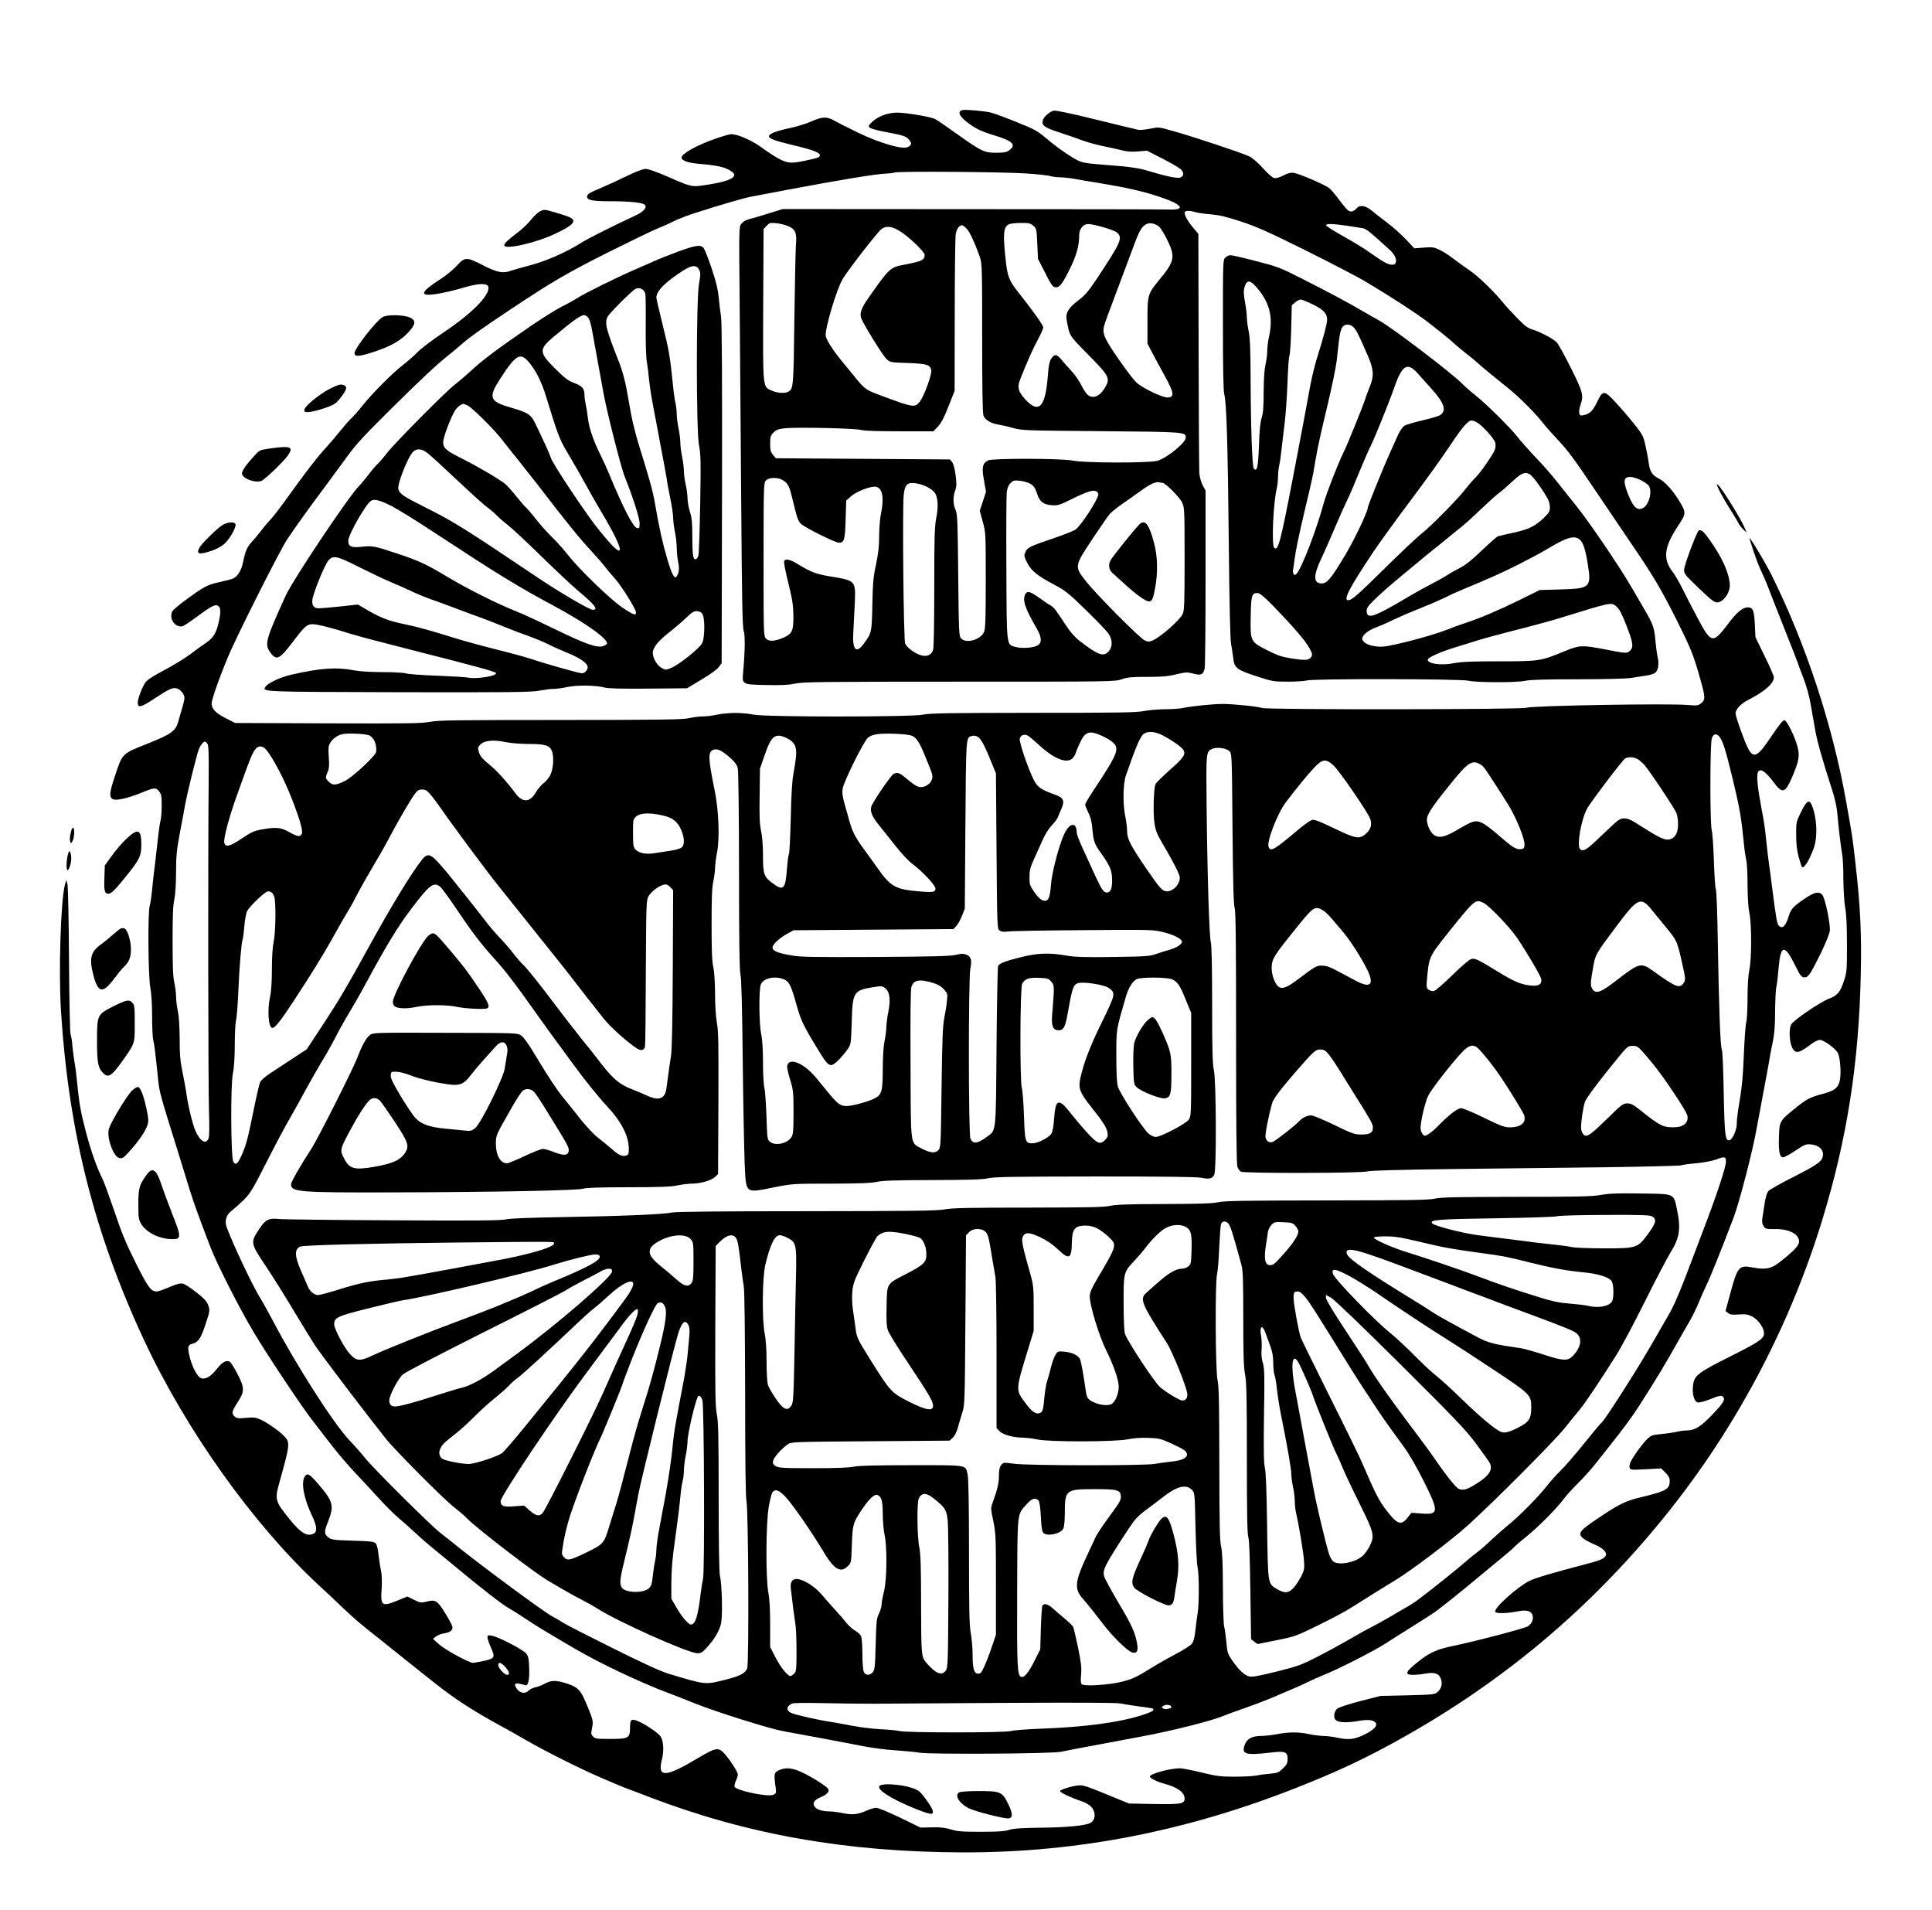 <?xml version="1.0" standalone="no"?>
<!DOCTYPE svg PUBLIC "-//W3C//DTD SVG 20010904//EN"
 "http://www.w3.org/TR/2001/REC-SVG-20010904/DTD/svg10.dtd">
<svg version="1.0" xmlns="http://www.w3.org/2000/svg"
 width="1613pt" height="1594pt" viewBox="0 0 1613 1594"
 preserveAspectRatio="xMidYMid meet">
<g transform="translate(0,1594) scale(0.1,-0.1)"
fill="#000000" stroke="none">
<path d="M8042 15022 c-59 -9 -33 -59 66 -127 53 -36 99 -56 184 -82 162 -48
197 -81 135 -127 -24 -17 -42 -21 -110 -21 -101 0 -123 11 -332 160 -82 59
-162 113 -177 121 -36 19 -244 54 -319 54 -74 0 -158 -31 -206 -76 -32 -30
-35 -37 -22 -49 8 -8 64 -24 124 -35 157 -29 181 -37 205 -67 25 -31 22 -44
-12 -61 -45 -22 -242 36 -423 125 -82 40 -170 84 -194 98 -59 33 -95 32 -188
-9 -43 -19 -123 -44 -178 -55 -114 -24 -175 -48 -175 -68 0 -20 52 -39 198
-74 170 -40 227 -62 227 -85 0 -15 -15 -22 -80 -36 -154 -34 -176 -34 -247 -1
-35 17 -103 60 -151 96 -85 63 -205 117 -263 117 -11 0 -65 -15 -120 -34 -157
-53 -294 -128 -294 -161 0 -28 60 -47 174 -55 61 -5 137 -16 168 -26 54 -16
98 -44 98 -64 0 -33 -77 -60 -237 -84 -120 -18 -117 -19 -327 73 -86 37 -154
61 -175 61 -24 0 -79 -21 -161 -61 -69 -34 -170 -80 -225 -103 -77 -32 -101
-46 -103 -62 -5 -35 36 -44 201 -44 154 0 262 -11 280 -29 23 -23 -11 -60 -84
-93 -165 -76 -388 -188 -439 -220 -128 -82 -296 -156 -432 -192 -74 -19 -147
-40 -163 -46 -64 -24 -114 -15 -229 44 -142 73 -154 73 -224 -4 -31 -33 -92
-83 -136 -111 -91 -58 -136 -96 -136 -116 0 -29 146 -8 337 48 122 36 196 37
201 2 10 -70 -141 -222 -378 -380 -91 -61 -187 -134 -215 -163 -27 -29 -84
-78 -125 -110 -87 -67 -264 -246 -337 -340 -28 -36 -68 -81 -88 -100 -21 -19
-62 -66 -93 -105 -30 -38 -80 -97 -111 -131 -86 -93 -187 -225 -366 -475 -33
-46 -80 -106 -105 -134 -26 -27 -61 -70 -80 -95 -19 -25 -53 -66 -76 -91 -42
-47 -54 -72 -75 -173 -15 -68 -44 -116 -81 -134 -15 -7 -69 -21 -120 -32 -100
-22 -125 -36 -291 -158 -48 -36 -92 -73 -97 -83 -34 -62 25 -145 88 -125 11 4
69 43 128 87 114 84 145 99 169 79 19 -16 19 -54 0 -138 -20 -86 -43 -124
-101 -165 -26 -17 -88 -62 -137 -99 -50 -37 -149 -97 -220 -134 -83 -44 -137
-78 -151 -98 -28 -37 -66 -137 -66 -172 0 -45 27 -39 138 34 121 80 153 95
188 86 30 -8 64 -49 64 -79 0 -13 -9 -51 -19 -86 -11 -35 -25 -83 -31 -106
-22 -85 -56 -110 -268 -194 -205 -82 -199 -76 -263 -268 -46 -136 -49 -177
-16 -192 30 -14 129 9 243 56 101 42 116 43 143 9 18 -23 21 -41 21 -118 0
-50 -4 -107 -10 -126 -5 -19 -14 -80 -20 -135 -6 -55 -17 -154 -25 -220 -9
-66 -20 -165 -25 -220 -5 -55 -14 -116 -20 -135 -17 -57 -13 -590 5 -683 9
-50 15 -138 15 -240 0 -89 4 -178 9 -197 9 -32 17 -94 42 -339 10 -95 18 -127
159 -576 38 -121 85 -274 105 -340 34 -109 67 -201 172 -475 55 -143 243 -513
360 -708 117 -197 414 -642 498 -747 30 -38 96 -124 147 -190 50 -66 139 -170
197 -232 58 -61 151 -161 206 -222 55 -60 129 -134 164 -163 35 -29 96 -83
135 -120 39 -36 103 -93 143 -125 39 -32 115 -94 168 -138 246 -205 426 -345
479 -372 17 -9 76 -46 131 -83 93 -62 175 -112 415 -252 206 -121 542 -280
775 -368 55 -20 156 -60 225 -88 184 -73 618 -210 738 -232 202 -37 567 -105
677 -127 72 -14 189 -29 260 -33 72 -5 163 -13 203 -20 100 -15 1104 -9 1182
8 50 11 167 33 700 133 224 42 543 122 637 160 43 17 134 51 203 74 69 24 163
60 210 80 47 20 123 53 169 72 47 19 111 48 143 64 31 16 91 42 132 59 116 46
411 196 511 260 50 32 144 92 210 133 66 42 145 91 175 111 52 33 203 153 405
321 50 42 131 108 180 149 50 40 97 81 105 91 8 10 56 51 105 90 101 82 251
233 312 315 23 30 76 89 118 130 42 41 103 109 136 150 32 41 86 109 119 150
118 148 198 256 256 347 145 226 213 339 339 563 23 41 60 106 83 144 22 38
55 105 73 150 18 44 47 111 65 147 31 62 118 279 227 564 48 125 162 566 192
740 10 55 35 190 56 300 21 110 43 229 49 265 5 36 19 108 30 160 15 71 20
136 20 255 1 88 5 180 10 205 6 25 14 95 19 157 17 201 50 205 141 20 38 -78
49 -92 71 -95 35 -4 49 17 140 200 43 89 73 162 76 189 6 56 -40 275 -63 300
-27 30 -64 23 -139 -27 -99 -66 -123 -91 -140 -148 -26 -88 -56 -116 -86 -80
-13 16 -21 63 -49 279 -6 50 -15 119 -20 155 -15 103 -31 238 -40 330 -4 47
-20 144 -34 215 -29 152 -41 255 -32 290 13 51 62 23 136 -77 71 -96 95 -89
153 47 57 134 64 175 44 253 -23 86 -87 216 -109 220 -12 2 -43 -36 -108 -133
-113 -168 -144 -187 -190 -113 -26 44 -110 274 -110 303 0 34 45 82 104 112
137 69 216 138 216 190 0 10 -34 89 -77 176 l-77 159 -5 107 c-6 117 -16 141
-59 141 -44 0 -91 -40 -168 -142 -125 -165 -138 -161 -255 61 -46 86 -103 197
-127 246 -25 50 -58 106 -74 127 -87 111 -77 208 41 387 69 105 69 111 17 199
-55 94 -124 171 -176 197 -56 28 -75 58 -85 130 -3 28 -15 91 -26 140 -18 84
-24 95 -89 178 -38 48 -106 128 -151 177 -106 116 -116 117 -164 16 -36 -75
-63 -102 -115 -112 -25 -5 -30 -3 -35 17 -3 13 1 44 10 68 28 81 22 105 -79
308 -51 103 -105 200 -119 215 -28 30 -140 89 -207 109 -35 10 -63 32 -123 94
-43 44 -95 100 -115 125 -72 90 -209 223 -278 270 -40 27 -103 72 -140 101
-38 29 -91 63 -119 75 -44 21 -59 23 -128 17 l-79 -6 -71 76 c-40 41 -112 106
-162 143 -49 37 -108 83 -129 101 -44 36 -94 44 -116 17 -23 -27 -48 -36 -70
-24 -11 6 -46 46 -78 90 -32 44 -71 89 -86 101 -35 27 -250 120 -294 126 -24
4 -49 -2 -88 -22 -35 -18 -62 -25 -77 -21 -14 3 -55 40 -92 81 -41 46 -86 85
-114 99 -53 27 -483 170 -647 215 -110 31 -113 31 -180 17 -38 -8 -82 -12 -99
-10 -16 3 -177 42 -356 86 -210 52 -336 78 -352 74 -36 -9 -84 -52 -91 -82
-11 -41 15 -59 137 -99 62 -20 146 -49 188 -65 41 -16 122 -38 180 -50 57 -12
130 -28 162 -36 40 -10 80 -13 130 -8 l73 6 129 -66 c71 -36 139 -76 152 -88
30 -28 29 -56 -1 -69 -24 -12 -121 9 -296 62 -36 11 -117 24 -180 30 -63 5
-165 14 -227 19 -81 6 -123 15 -155 31 -69 35 -182 115 -261 183 -53 46 -95
73 -162 101 -134 56 -265 106 -305 116 -45 11 -198 25 -228 21z m528 -530 c91
-6 181 -16 200 -22 19 -5 56 -10 81 -10 26 0 82 -6 125 -14 44 -8 126 -22 184
-31 232 -38 372 -69 503 -112 208 -67 249 -118 90 -112 -43 2 -784 3 -1648 3
l-1570 1 -120 -37 c-66 -21 -139 -42 -162 -48 -25 -6 -51 -21 -63 -37 -20 -26
-21 -30 -15 -622 3 -328 9 -1077 13 -1666 6 -848 10 -1078 21 -1110 13 -38 11
-173 -5 -350 -9 -99 -8 -99 196 -103 129 -3 188 1 240 12 61 14 225 16 1368
16 1273 0 1300 0 1357 20 48 17 84 20 212 20 122 0 173 4 242 21 82 19 93 20
145 6 64 -16 79 -10 93 41 5 15 8 356 8 757 l0 730 -24 44 c-13 25 -25 69 -28
100 -2 31 -5 493 -6 1027 l-2 972 -41 48 c-45 53 -74 104 -74 129 0 18 39 20
90 4 19 -6 78 -14 130 -18 72 -7 133 -21 253 -61 131 -43 225 -85 545 -244
213 -106 434 -221 492 -256 206 -123 428 -267 511 -331 31 -24 85 -66 120 -94
35 -27 86 -71 114 -96 27 -25 70 -60 95 -79 25 -19 68 -54 96 -79 51 -46 128
-109 253 -209 89 -71 221 -202 284 -282 28 -36 92 -108 141 -160 69 -72 139
-166 289 -390 109 -162 257 -380 328 -485 174 -255 237 -362 370 -626 117
-235 138 -286 194 -486 43 -151 44 -175 8 -203 -26 -20 -35 -21 -108 -15 -157
15 -1299 -5 -1355 -23 -45 -15 -2146 -17 -2200 -2 -54 15 -246 34 -335 34 -86
-1 -263 -19 -329 -34 -23 -5 -87 -10 -143 -10 -56 0 -137 -7 -180 -15 -65 -13
-215 -15 -928 -15 -699 -1 -862 -3 -915 -15 -96 -21 -1324 -21 -1420 0 -36 8
-103 14 -150 14 -47 0 -114 -6 -150 -14 -36 -8 -90 -15 -120 -15 -30 0 -84 -7
-120 -15 -54 -12 -237 -14 -1074 -15 -867 0 -1020 -2 -1085 -15 -65 -14 -185
-15 -852 -13 l-776 3 -78 40 c-85 43 -118 78 -118 123 0 32 60 205 136 387 71
172 436 896 496 985 79 117 175 251 306 426 66 89 157 213 203 276 64 89 144
174 351 379 270 267 375 365 483 452 33 26 85 69 116 97 69 60 172 133 404
287 356 237 473 305 838 488 179 89 357 175 395 190 39 15 100 43 136 61 36
18 115 48 175 67 222 71 411 126 469 136 33 6 166 31 295 56 457 86 749 134
831 136 24 1 55 5 69 9 36 12 903 5 1100 -8z m-1988 -440 c59 -26 72 -56 63
-159 -3 -43 -9 -323 -13 -623 -7 -570 -8 -576 -52 -600 -29 -16 -91 -11 -138
10 -75 34 -73 7 -70 719 l3 629 25 27 c23 25 30 27 81 22 31 -3 76 -14 101
-25z m2045 4 c26 -23 28 -28 33 -150 l6 -127 60 -117 c51 -101 63 -117 86
-120 35 -4 62 33 128 170 50 105 70 180 70 266 0 50 34 92 73 92 51 0 221 -50
244 -72 48 -45 32 -80 -172 -388 -69 -103 -95 -134 -153 -178 -81 -61 -107
-105 -97 -160 26 -141 16 -125 181 -293 177 -180 185 -196 140 -274 -44 -75
-104 -98 -147 -59 -12 11 -36 48 -54 84 -18 36 -55 88 -82 116 -26 28 -64 70
-83 94 -39 46 -57 47 -86 2 -12 -19 -20 -59 -25 -131 -20 -273 -76 -331 -194
-199 -55 61 -63 97 -37 163 60 151 106 256 147 330 25 46 45 92 45 103 0 18
-97 153 -220 307 -60 76 -78 120 -91 230 -27 241 -23 300 24 323 12 6 57 11
99 11 67 1 80 -2 105 -23z m1051 -9 c14 -12 44 -62 68 -111 68 -139 61 -177
-65 -329 -100 -122 -101 -126 -101 -346 l0 -189 38 -73 c21 -41 69 -129 106
-196 78 -142 83 -176 27 -181 -43 -4 -223 83 -268 130 -18 18 -59 71 -93 118
-169 237 -190 281 -172 349 9 34 29 87 147 401 26 69 66 177 90 240 58 161 79
195 125 213 25 10 73 -2 98 -26z m1573 8 c57 -9 117 -18 132 -21 24 -5 70 -42
223 -183 57 -52 67 -121 18 -121 -34 0 -74 22 -173 92 -45 34 -149 97 -229
142 -80 44 -147 87 -150 94 -5 17 49 16 179 -3z m-3182 -22 c26 -26 71 -122
112 -240 18 -49 19 -95 19 -671 0 -428 3 -629 11 -651 13 -37 61 -65 129 -76
25 -4 79 -16 120 -28 72 -20 104 -21 735 -26 703 -6 705 -7 705 -54 0 -42
-156 -169 -236 -193 -67 -20 -611 -19 -704 1 -88 19 -672 21 -710 2 -48 -24
-55 -58 -35 -166 l17 -96 -26 -79 -26 -79 25 -92 c25 -92 25 -97 25 -489 0
-321 -3 -403 -14 -431 -28 -65 -150 -100 -192 -54 -18 20 -19 47 -24 528 -4
454 -7 510 -22 545 -22 47 -23 107 -3 163 12 34 12 57 3 128 -7 54 -18 95 -29
108 l-17 22 -727 5 -727 5 -24 28 c-20 24 -24 39 -24 93 0 59 3 69 28 94 23
23 41 29 95 35 97 11 595 0 637 -14 22 -7 136 -11 319 -11 l284 0 37 39 c28
29 52 75 89 169 l51 130 1 628 c0 346 4 651 8 678 8 45 29 76 54 76 5 0 21
-12 36 -27z m-555 -23 c73 -45 206 -172 206 -198 0 -42 -25 -54 -169 -81 -121
-23 -126 -28 -306 -286 -54 -77 -69 -122 -55 -161 21 -54 178 -309 210 -339
31 -30 32 -30 178 -35 161 -6 187 -14 197 -59 7 -33 -60 -220 -96 -264 -39
-51 -55 -49 -312 47 -141 52 -145 55 -229 158 -42 51 -95 116 -117 143 -67 82
-120 165 -127 200 -10 55 93 399 143 479 63 99 297 399 326 417 41 26 83 20
151 -21z m6181 -2076 c31 -15 62 -36 70 -48 33 -46 1 -165 -50 -188 -42 -19
-72 3 -105 76 -41 91 -56 152 -40 171 18 22 63 18 125 -11z m-7167 2 c46 -24
61 -50 82 -137 46 -190 52 -207 78 -232 35 -33 285 -157 316 -157 44 0 51 22
56 192 l5 160 36 32 c37 35 128 75 189 83 72 10 96 -72 66 -219 -9 -44 -16
-126 -16 -191 0 -85 -7 -145 -26 -238 -23 -105 -27 -157 -31 -339 -5 -233 -5
-231 -70 -321 -64 -90 -98 -55 -89 91 3 47 8 152 12 233 8 204 13 199 -207
236 -119 20 -157 35 -273 105 -64 39 -100 45 -110 21 -3 -9 13 -91 36 -183 34
-139 41 -185 42 -272 1 -125 -10 -151 -82 -182 -72 -32 -123 -35 -147 -8 -20
22 -20 36 -20 660 0 613 1 639 19 659 23 25 92 29 134 7z m2077 -36 c26 -16
38 -34 52 -77 22 -70 53 -95 125 -100 48 -4 63 1 155 46 136 67 189 84 214 71
10 -6 19 -17 19 -26 0 -39 -143 -260 -190 -294 -15 -11 -99 -44 -187 -74 -195
-66 -217 -77 -233 -116 -12 -28 -10 -36 16 -88 35 -68 87 -109 229 -184 90
-48 116 -69 259 -208 87 -85 172 -173 187 -194 38 -51 40 -112 6 -152 -43 -50
-89 -33 -247 89 -34 27 -75 72 -107 122 -96 146 -104 156 -135 173 -16 9 -60
38 -96 65 -73 51 -96 57 -112 28 -26 -49 -2 -120 95 -286 42 -73 46 -118 10
-141 -32 -21 -129 -29 -183 -15 -81 22 -77 -11 -80 651 -2 322 0 609 3 639 5
38 14 61 32 79 22 22 30 24 79 19 30 -3 70 -15 89 -27z m1100 10 c24 0 143
-119 164 -164 20 -41 21 -58 21 -470 0 -370 -2 -433 -16 -461 -24 -52 -185
-193 -251 -221 -28 -12 -38 -12 -65 0 -42 18 -405 384 -492 495 -97 124 -97
123 55 353 67 101 133 196 148 212 14 15 64 55 111 87 47 32 116 82 154 109
69 50 119 72 144 64 8 -2 20 -4 27 -4z m-1969 -32 c26 -13 57 -35 68 -50 27
-37 32 -119 12 -215 -13 -67 -16 -159 -16 -575 0 -320 -4 -506 -10 -525 -15
-41 -51 -56 -99 -43 -50 13 -119 64 -134 98 -13 30 -24 1124 -12 1240 9 86 29
107 95 99 27 -3 70 -16 96 -29z m1468 -2082 c28 -12 66 -35 84 -50 62 -53 47
-94 -159 -404 -38 -57 -69 -110 -69 -118 0 -8 12 -38 26 -66 19 -37 29 -76 34
-137 9 -102 17 -126 74 -205 76 -106 90 -143 91 -222 0 -74 -13 -104 -45 -104
-26 0 -43 25 -103 155 -30 66 -75 165 -101 221 -25 55 -46 109 -46 120 -1 100
-64 89 -110 -19 -44 -102 -100 -319 -106 -415 -8 -113 -25 -143 -70 -127 -18
7 -45 33 -69 69 -37 53 -40 63 -40 124 0 56 6 81 36 147 20 44 52 116 72 160
21 48 51 97 76 123 23 24 47 56 53 70 5 15 19 48 31 74 27 64 16 90 -50 113
-122 44 -149 62 -181 123 -46 88 -125 319 -118 347 7 29 38 40 67 25 12 -7 54
-42 93 -78 130 -121 241 -162 285 -106 12 15 21 31 21 35 0 5 14 41 32 79 47
106 81 117 192 66z m499 8 c76 -39 165 -101 178 -125 19 -37 2 -63 -111 -163
-61 -54 -116 -108 -122 -120 -16 -29 -22 -237 -10 -325 9 -59 20 -90 58 -155
106 -181 154 -275 154 -302 0 -56 -54 -113 -106 -114 -39 0 -58 21 -178 196
-130 191 -156 243 -156 308 0 28 -7 82 -15 121 -22 104 -19 276 6 345 11 30
33 91 48 135 42 117 70 177 93 203 30 31 93 30 161 -4z m-6616 -4 c38 -24 58
-73 54 -134 -2 -32 -199 -216 -266 -247 -73 -35 -99 -36 -130 -4 -29 28 -30
34 -9 83 12 29 14 56 9 124 -5 72 -3 92 10 115 21 35 59 64 99 74 46 12 208 4
233 -11z m4532 -4 c36 -19 59 -55 106 -171 64 -155 66 -160 54 -195 -12 -32
-53 -60 -89 -60 -29 0 -55 15 -123 72 -60 50 -75 55 -108 37 -21 -11 -173
-233 -184 -270 -13 -40 5 -85 63 -156 31 -39 95 -119 142 -178 48 -61 108
-125 140 -148 80 -59 190 -177 190 -203 0 -31 -20 -35 -140 -24 -194 16 -236
40 -345 196 -27 38 -76 107 -111 154 -73 100 -96 145 -119 225 -9 33 -28 100
-42 148 -19 67 -23 100 -18 134 8 56 173 389 209 423 34 31 91 40 233 35 74
-3 123 -9 142 -19z m6734 -3 c30 -34 54 -110 115 -363 58 -241 71 -320 92
-537 5 -51 14 -110 19 -130 6 -21 11 -114 11 -208 1 -109 6 -193 15 -235 20
-90 20 -382 0 -475 -9 -45 -15 -129 -15 -235 0 -91 -5 -183 -11 -205 -6 -22
-14 -134 -19 -250 -8 -207 -17 -297 -46 -465 -8 -47 -14 -105 -14 -130 0 -53
-36 -133 -62 -138 -34 -6 -40 43 -47 398 -3 190 -10 352 -16 360 -12 19 -24
347 -33 885 -4 253 -11 446 -17 455 -5 8 -12 114 -16 235 -4 121 -12 236 -18
255 -15 46 -15 711 0 763 11 41 35 49 62 20z m-7785 -14 c65 -32 85 -69 78
-149 -3 -36 -13 -103 -22 -150 -11 -58 -18 -177 -22 -370 -4 -157 -11 -291
-15 -298 -5 -7 -12 -64 -17 -126 -13 -172 -29 -186 -124 -115 -69 52 -76 73
-76 235 0 72 -6 153 -16 198 -12 59 -15 125 -12 298 l3 223 39 112 c55 162 88
188 184 142z m1609 -1 c26 -29 50 -77 99 -198 l39 -95 5 -648 c5 -634 5 -649
25 -663 15 -12 34 -14 75 -9 30 4 314 9 630 11 564 5 577 4 663 -17 84 -21
146 -51 154 -76 7 -20 -40 -53 -97 -69 -30 -8 -82 -25 -115 -36 -55 -20 -87
-22 -361 -26 -243 -3 -318 -1 -392 12 -143 25 -243 21 -384 -15 -123 -31 -170
-49 -185 -71 -4 -7 -10 -310 -13 -673 -6 -742 -1 -696 -83 -756 -77 -56 -114
-60 -135 -13 -17 35 -17 1337 -1 1417 15 73 7 101 -32 118 -26 10 -41 10 -88
-1 -44 -11 -191 -15 -669 -18 -521 -2 -626 -1 -703 13 -117 20 -159 37 -159
66 0 26 54 77 123 115 l52 29 667 5 668 5 24 25 c13 14 34 52 47 85 l24 60 5
695 c5 709 6 729 42 743 28 12 56 6 75 -15z m-3952 -33 c39 -8 122 -15 188
-15 144 0 179 -12 197 -65 17 -53 8 -154 -19 -201 -12 -22 -37 -50 -56 -64
-18 -14 -46 -47 -62 -75 -47 -82 -109 -87 -166 -11 -80 106 -157 192 -224 246
-56 46 -75 69 -84 100 -11 35 -10 42 6 60 36 40 109 48 220 25z m-2494 -12
c11 -13 13 -75 11 -325 -6 -645 -4 -2571 3 -2753 4 -126 3 -199 -4 -217 -21
-55 -72 -25 -111 67 -23 52 -63 221 -75 315 -4 30 -18 107 -31 170 -19 93 -24
146 -24 280 -1 105 -6 189 -15 230 -8 36 -15 90 -15 120 0 30 -7 84 -15 120
-11 48 -14 139 -14 345 0 206 3 297 14 345 9 41 14 125 15 228 0 137 5 186 30
320 17 86 37 198 46 247 17 94 95 411 114 461 12 31 38 64 50 64 4 0 14 -7 21
-17z m486 -45 c55 -60 155 -249 220 -417 67 -172 95 -269 82 -292 -14 -27 -33
-24 -105 16 -70 39 -109 43 -231 21 -61 -11 -86 -22 -164 -75 -103 -69 -142
-77 -147 -30 -4 38 40 205 97 365 123 345 137 381 169 417 21 24 54 21 79 -5z
m8046 -17 c22 -22 22 -22 27 -649 4 -449 9 -637 18 -662 9 -26 12 -293 12
-1081 0 -738 3 -1055 11 -1078 6 -17 19 -36 29 -41 28 -15 1004 -13 1055 2 27
8 259 14 710 20 369 4 947 11 1285 15 338 5 620 12 627 16 7 4 62 12 123 17
63 6 132 19 163 30 77 29 87 27 87 -17 -1 -42 -64 -238 -164 -503 -36 -96 -85
-224 -108 -285 -112 -299 -163 -418 -216 -506 -31 -53 -84 -145 -117 -203
-115 -204 -409 -665 -434 -681 -6 -3 -71 -81 -145 -173 -74 -92 -164 -196
-201 -232 -37 -36 -87 -92 -112 -125 -63 -82 -233 -255 -318 -322 -38 -31
-101 -86 -140 -123 -38 -37 -91 -83 -116 -102 -26 -19 -71 -55 -100 -81 -56
-50 -280 -230 -384 -308 -33 -26 -87 -61 -120 -79 -33 -19 -92 -52 -130 -76
-39 -23 -107 -60 -150 -83 -44 -22 -134 -72 -200 -111 -66 -38 -183 -102 -260
-141 -127 -65 -159 -77 -334 -121 -141 -35 -203 -47 -229 -42 -40 8 -89 53
-146 136 -36 53 -40 65 -47 150 -5 51 -13 111 -19 133 -5 22 -10 166 -10 320
-1 204 -5 298 -15 345 -12 52 -14 188 -15 695 -1 507 -3 643 -15 695 -18 81
-21 820 -4 885 6 22 14 121 18 220 5 99 11 188 15 197 11 25 33 29 57 10 20
-17 38 -73 114 -352 12 -44 15 -130 15 -445 0 -305 3 -407 15 -468 12 -65 15
-189 15 -700 0 -451 3 -632 12 -657 8 -23 13 -171 17 -444 l6 -409 27 -20 27
-20 158 32 c154 30 163 34 353 127 107 52 229 117 270 144 116 74 266 167 366
228 131 78 469 334 608 459 219 198 725 706 809 812 45 57 102 126 126 155 44
52 177 251 308 459 39 62 146 263 237 445 91 183 186 364 211 404 78 125 90
199 56 362 -29 137 -14 130 -306 134 -190 3 -263 0 -328 -12 -70 -13 -184 -16
-703 -16 -499 -1 -632 -3 -684 -15 -53 -12 -216 -14 -905 -15 -689 -1 -852 -3
-905 -15 -50 -11 -155 -14 -450 -15 -295 -1 -400 -4 -450 -15 -52 -12 -186
-14 -685 -15 -495 0 -636 -3 -700 -15 -66 -12 -263 -14 -1155 -15 -723 0
-1090 -4 -1120 -11 -65 -15 -410 -30 -905 -38 -284 -5 -447 -11 -480 -19 -38
-10 -256 -12 -940 -8 -490 2 -920 7 -956 11 -87 9 -114 -5 -167 -87 -73 -112
-73 -112 68 -323 48 -71 149 -233 225 -360 76 -126 156 -257 178 -290 44 -64
275 -371 434 -576 54 -69 120 -154 148 -190 71 -92 487 -511 575 -579 41 -32
91 -75 110 -95 72 -76 576 -464 677 -520 26 -15 84 -49 128 -75 44 -26 114
-64 155 -85 41 -21 99 -53 128 -72 176 -112 760 -373 836 -373 27 0 42 9 74
44 69 75 111 147 123 211 13 68 6 326 -10 390 -7 25 -11 274 -11 658 0 513 -3
630 -15 691 -13 63 -15 175 -13 739 l3 666 30 31 c59 62 114 76 140 36 15 -23
20 -48 44 -256 6 -52 16 -120 21 -151 6 -33 10 -397 11 -895 0 -556 4 -858 11
-894 17 -85 22 -1368 6 -1399 -22 -41 -61 -61 -179 -91 -172 -44 -166 -45
-482 51 -68 21 -213 88 -470 216 -205 102 -383 193 -397 203 -14 10 -62 38
-106 62 -74 41 -591 423 -789 583 -44 36 -105 84 -135 107 -74 55 -557 535
-628 623 -31 39 -91 107 -133 151 -136 144 -444 625 -643 1004 -40 74 -83 153
-98 176 -60 93 -229 448 -285 599 -20 55 -5 106 45 142 20 16 64 55 98 88 53
53 74 87 187 310 70 138 157 302 194 365 36 63 89 158 117 210 60 110 132 236
192 335 23 39 57 102 77 140 19 39 57 107 83 152 88 148 127 216 184 323 159
293 253 447 357 585 157 209 193 237 247 194 15 -12 77 -96 138 -188 121 -181
208 -295 308 -405 99 -108 176 -209 390 -511 39 -55 109 -152 156 -215 46 -63
105 -143 130 -177 77 -107 205 -265 264 -328 127 -135 190 -256 190 -365 0
-40 -4 -50 -21 -55 -34 -11 -62 2 -121 54 -31 27 -83 69 -115 94 -33 25 -97
94 -144 152 -46 59 -109 138 -139 174 -64 78 -126 172 -243 366 -52 88 -95
148 -115 161 -32 22 -36 22 -635 23 -602 2 -603 2 -630 -20 -30 -23 -67 -89
-103 -186 -35 -93 -330 -678 -382 -758 -97 -149 -172 -280 -172 -301 0 -64 68
-69 840 -67 849 2 1554 16 1600 31 24 8 143 12 375 12 262 0 356 4 410 15 38
8 93 15 120 15 73 0 166 27 195 56 l25 24 3 592 c2 497 0 604 -13 673 -9 51
-15 142 -15 241 -1 100 -6 183 -15 224 -11 48 -14 141 -14 355 0 214 3 307 14
355 8 36 14 87 15 114 0 27 7 85 16 128 24 117 15 353 -19 518 -55 273 -57
321 -13 341 31 15 77 -7 145 -69 39 -35 55 -58 61 -87 5 -22 10 -408 10 -860
0 -585 4 -831 12 -860 8 -27 14 -258 19 -710 4 -368 12 -756 16 -862 12 -263
0 -253 249 -203 147 29 154 30 469 30 239 1 336 4 385 15 50 11 157 14 465 15
308 1 415 4 465 15 53 12 214 14 897 15 566 0 848 -3 883 -11 64 -14 93 -7
108 26 19 41 16 779 -3 870 -12 56 -15 165 -15 550 0 312 -4 494 -11 520 -13
48 -29 557 -35 1134 -5 459 -5 458 49 481 37 16 116 5 140 -19z m3405 -65 c15
-8 41 -29 58 -48 39 -41 251 -359 270 -404 8 -18 14 -60 14 -92 0 -80 -29
-126 -83 -130 -38 -3 -92 25 -271 140 -68 44 -110 48 -152 16 -16 -12 -78 -70
-139 -128 -115 -112 -145 -131 -172 -109 -31 26 7 249 59 342 34 60 295 404
316 416 25 15 69 13 100 -3z m-2533 -57 c47 -43 276 -376 302 -438 21 -49 9
-93 -33 -130 -54 -48 -83 -43 -266 45 -122 59 -164 75 -184 70 -14 -4 -60 -36
-103 -71 -209 -177 -240 -196 -259 -157 -21 40 72 282 146 379 98 128 173 220
230 281 74 79 101 82 167 21z m1233 5 c22 -14 49 -55 220 -324 68 -107 145
-296 140 -344 -2 -25 -8 -32 -30 -34 -39 -5 -73 17 -184 114 -54 48 -118 96
-142 106 -53 24 -76 17 -192 -51 -106 -64 -157 -78 -197 -57 -32 16 -61 66
-69 119 -8 47 25 101 181 295 165 206 196 226 273 176z m-8774 -246 c20 -23
59 -76 88 -117 92 -134 375 -515 468 -631 33 -41 87 -109 120 -150 33 -41 87
-109 120 -150 33 -41 87 -109 120 -150 32 -41 92 -115 132 -165 40 -49 106
-133 146 -185 40 -52 99 -129 132 -170 33 -41 87 -110 120 -152 54 -69 199
-199 280 -251 32 -20 58 -14 65 17 3 11 6 291 7 621 3 584 4 601 23 635 23 39
86 86 127 96 21 4 33 0 53 -20 l25 -26 -3 -652 c-2 -447 -7 -678 -15 -733 -7
-44 -17 -111 -22 -150 -5 -38 -12 -92 -16 -119 -12 -89 -63 -107 -164 -60 -30
14 -82 36 -116 49 -118 45 -172 92 -309 274 -11 15 -65 83 -121 151 -55 69
-175 224 -266 345 -91 121 -187 240 -213 265 -26 25 -65 70 -88 100 -22 30
-73 89 -112 130 -39 41 -93 104 -120 140 -27 36 -92 118 -144 184 -53 65 -114
142 -136 170 -22 29 -69 85 -104 124 -77 87 -103 93 -149 35 -94 -121 -253
-382 -447 -735 -177 -322 -249 -444 -377 -638 l-137 -208 -118 -78 c-65 -42
-149 -98 -188 -123 -38 -25 -76 -58 -83 -73 -7 -15 -30 -114 -52 -221 -50
-248 -64 -304 -102 -388 -33 -75 -51 -89 -70 -56 -21 36 -24 630 -4 736 11 54
16 140 16 245 0 88 5 177 10 196 6 19 15 132 20 250 9 211 25 400 36 430 3 8
10 59 14 112 5 54 16 110 24 125 21 40 151 163 173 163 26 0 40 -12 52 -43 16
-41 13 -300 -4 -377 -9 -41 -15 -126 -15 -230 0 -104 -6 -189 -15 -230 -25
-112 -14 -260 19 -260 23 0 73 64 182 231 179 274 260 408 388 639 23 41 54
93 68 116 14 22 43 74 63 115 21 40 59 110 85 154 96 163 159 272 194 340 55
106 167 299 203 350 28 38 38 45 67 45 28 0 41 -8 70 -42z m1937 -174 c85 -19
124 -50 156 -121 28 -65 30 -123 5 -146 -10 -9 -47 -21 -83 -26 -35 -5 -96
-15 -134 -21 -81 -14 -140 -3 -171 31 -16 18 -19 37 -19 136 0 113 0 115 28
139 34 29 111 32 218 8z m6854 -730 c47 -22 221 -204 282 -294 84 -125 194
-312 200 -340 9 -45 -20 -64 -88 -56 -81 8 -137 32 -274 116 -168 103 -190
113 -222 105 -15 -3 -84 -62 -157 -134 -72 -70 -141 -130 -153 -133 -12 -3
-31 1 -44 10 -19 13 -21 21 -16 81 17 192 18 195 166 381 233 292 238 297 306
264z m1408 -62 c26 -31 78 -95 116 -142 87 -105 93 -117 126 -260 39 -172 40
-177 21 -205 -32 -49 -63 -37 -254 100 -104 74 -112 72 -326 -93 -111 -86
-154 -100 -181 -58 -19 29 -18 50 9 200 17 91 21 97 199 335 171 228 197 239
290 123z m-2747 -1 c17 -10 48 -40 70 -66 21 -25 67 -79 101 -119 71 -84 195
-286 218 -357 30 -88 -11 -102 -122 -42 -37 20 -104 56 -148 79 -61 33 -91 43
-126 44 -49 0 -51 -1 -206 -117 -85 -64 -123 -79 -153 -63 -31 16 -61 92 -63
153 -1 83 10 101 246 391 101 124 121 135 183 97z m-4500 -576 c41 -17 60 -54
99 -195 39 -139 55 -176 152 -338 97 -162 113 -182 145 -182 22 0 87 64 136
134 26 38 27 43 33 225 7 251 15 264 178 291 68 11 75 11 100 -7 39 -30 48
-92 28 -197 -10 -47 -17 -106 -17 -133 -1 -26 -7 -77 -15 -113 -9 -41 -14
-125 -15 -228 0 -192 -8 -220 -69 -251 -53 -27 -181 -62 -231 -63 -51 -1 -76
17 -144 99 -31 38 -81 99 -112 136 -102 124 -231 177 -242 98 -2 -11 9 -63 25
-114 26 -86 28 -103 28 -272 0 -152 -3 -185 -17 -206 -35 -55 -134 -76 -179
-40 -23 19 -24 25 -30 218 -4 109 -12 216 -18 238 -6 22 -11 117 -11 210 0
108 -6 194 -15 235 -18 80 -20 362 -4 410 20 55 117 78 195 45z m2231 -19 c27
-32 27 -37 7 -279 -7 -93 7 -127 56 -127 37 0 54 29 70 120 41 230 49 256 85
272 37 17 217 -9 259 -37 63 -42 61 -51 -57 -292 -100 -205 -148 -331 -178
-465 -17 -80 -4 -117 81 -225 106 -132 140 -185 146 -225 5 -31 2 -41 -20 -63
-47 -47 -68 -34 -208 127 -25 30 -65 78 -87 106 -93 117 -119 107 -130 -51 -5
-71 -13 -113 -24 -131 -22 -32 -110 -78 -154 -79 -63 -2 -67 11 -74 231 -4
108 -12 213 -18 232 -17 54 -15 837 3 869 23 41 54 52 139 49 73 -3 81 -5 104
-32z m1007 20 c46 -19 68 -51 117 -174 l44 -107 0 -432 c0 -421 -1 -432 -21
-460 -25 -34 -233 -143 -274 -143 -16 0 -42 11 -61 28 -45 37 -238 333 -255
390 -10 32 -14 107 -14 257 0 230 -3 211 80 496 22 75 55 128 90 146 35 18
251 17 294 -1z m-1986 -33 c36 -12 64 -29 84 -52 29 -33 30 -38 24 -95 -3 -34
-13 -97 -22 -141 -13 -65 -18 -175 -23 -581 -6 -475 -7 -503 -25 -523 -27 -29
-68 -26 -137 10 -102 55 -94 -3 -97 699 -2 409 0 627 7 651 18 61 68 70 189
32z m-3568 -522 c9 -22 9 -43 1 -83 -5 -29 -13 -77 -17 -106 -9 -74 -198 -457
-245 -497 -30 -24 -38 -27 -89 -22 -30 3 -102 10 -160 16 -137 12 -208 39
-257 95 -21 24 -75 106 -121 182 -63 106 -82 146 -80 169 3 29 5 30 48 29 25
0 78 -14 120 -31 74 -30 234 -66 339 -77 73 -7 110 10 159 77 23 30 73 90 112
133 40 44 85 94 101 112 38 41 72 43 89 3z m8118 -29 c52 -54 125 -148 182
-232 83 -124 186 -293 195 -319 19 -61 -27 -101 -118 -101 -47 0 -74 10 -217
80 -90 44 -176 80 -191 80 -30 0 -106 -58 -194 -150 -43 -44 -91 -80 -109 -80
-15 0 -36 36 -36 63 0 56 37 215 63 269 24 52 188 263 284 366 60 63 98 70
141 24z m1351 -4 c99 -110 171 -203 274 -358 89 -134 117 -183 117 -207 0 -62
-58 -91 -161 -81 -54 6 -96 30 -229 137 -62 50 -82 61 -113 61 -36 0 -48 -9
-165 -124 -119 -116 -156 -146 -181 -146 -22 0 -41 33 -41 71 0 50 19 176 33
213 11 28 69 109 179 247 184 229 172 218 225 219 24 0 40 -8 62 -32z m-2612
-31 c16 -19 54 -73 84 -121 30 -48 88 -141 129 -207 152 -242 161 -259 162
-290 1 -44 -23 -59 -97 -59 -56 0 -75 7 -225 80 -91 44 -178 80 -193 80 -35 0
-75 -20 -107 -55 -28 -30 -177 -147 -209 -164 -28 -15 -57 0 -65 34 -6 23 22
166 54 285 10 37 72 119 198 264 149 171 165 186 205 186 27 0 41 -7 64 -33z
m-6628 -321 c12 -13 49 -68 83 -122 202 -327 209 -339 206 -369 -4 -41 -40
-44 -124 -11 -35 14 -76 26 -91 26 -15 0 -84 -27 -154 -60 -69 -33 -135 -60
-146 -60 -55 0 -93 66 -93 163 0 69 1 71 108 259 69 122 98 167 120 186 25 19
66 14 91 -12z m-1290 -70 c8 -6 63 -84 123 -174 117 -177 127 -207 90 -265
-41 -62 -108 -91 -267 -118 -157 -27 -199 -14 -242 71 -38 73 -38 74 75 280
63 115 125 204 151 217 24 12 45 8 70 -11z m10629 -972 c34 -24 27 -54 -37
-141 -89 -121 -94 -123 -372 -123 -123 0 -244 5 -269 11 -25 6 -85 14 -135 19
-49 5 -126 14 -170 19 -44 6 -116 16 -160 21 -44 5 -116 15 -160 20 -44 6
-115 15 -157 20 -123 16 -358 76 -379 97 -31 31 41 37 526 44 266 4 496 11
515 17 20 6 192 10 405 11 320 1 374 -1 393 -15z m-2982 -77 c13 -16 24 -36
24 -45 0 -31 -41 -96 -113 -177 -86 -98 -95 -105 -124 -105 -43 0 -53 54 -32
179 6 36 13 81 15 100 3 18 17 44 30 58 23 23 31 25 101 21 67 -3 78 -6 99
-31z m-908 -13 c36 -24 44 -60 40 -187 -3 -111 -5 -120 -27 -138 -13 -10 -37
-19 -54 -19 -46 0 -105 -33 -188 -105 -41 -36 -89 -78 -106 -94 -61 -52 -46
-88 170 -423 46 -71 169 -378 170 -425 1 -35 -14 -53 -43 -53 -21 0 -133 67
-183 110 -47 40 -265 370 -294 444 -7 20 -12 109 -12 254 -1 259 0 263 87 355
32 34 73 82 92 107 48 65 120 138 159 162 63 39 139 44 189 12z m-752 -5 c24
-11 66 -42 94 -68 79 -74 81 -66 -94 -363 -40 -68 -57 -107 -58 -135 -3 -68
78 -336 137 -453 61 -122 105 -248 105 -304 0 -60 -29 -129 -61 -146 -44 -24
-164 6 -196 49 -7 9 -15 36 -18 61 -15 109 -37 237 -47 262 -12 34 -67 60
-135 66 -50 4 -53 3 -72 -28 -11 -18 -27 -65 -37 -104 -9 -39 -23 -89 -31
-111 -8 -22 -18 -83 -23 -135 -10 -112 -15 -127 -42 -136 -32 -10 -65 14 -120
89 -80 108 -81 100 33 470 l39 128 0 187 c0 169 -2 195 -25 277 -68 240 -79
294 -67 320 19 42 52 41 144 -1 59 -28 102 -57 150 -102 95 -91 115 -81 117
61 2 107 25 136 110 137 35 0 70 -7 97 -21z m-927 -32 c21 -24 26 -41 56 -227
8 -47 19 -112 25 -145 6 -37 10 -294 10 -662 l0 -602 23 -25 c26 -30 115 -56
197 -56 30 -1 84 -7 120 -15 98 -22 649 -21 755 1 50 10 111 15 173 12 89 -3
105 -7 192 -47 105 -48 130 -65 130 -92 0 -30 -43 -50 -132 -59 -45 -5 -107
-14 -137 -19 -78 -16 -1057 -15 -1174 1 -88 12 -90 12 -108 -11 -14 -17 -19
-40 -19 -90 0 -61 -14 -118 -54 -228 -15 -40 -14 -50 7 -150 21 -102 22 -132
22 -528 l0 -420 -34 -100 c-18 -55 -46 -128 -62 -162 -23 -53 -32 -63 -52 -63
-35 0 -47 41 -47 161 0 53 -7 133 -15 176 -12 64 -15 187 -15 678 0 376 -4
617 -11 645 -20 86 13 80 -470 80 -307 0 -443 -4 -481 -12 -36 -9 -145 -13
-338 -13 -260 0 -288 2 -314 18 -23 15 -27 23 -21 45 7 28 69 99 120 135 30
22 33 22 692 27 l661 5 27 25 c15 14 32 47 41 80 8 30 25 87 37 125 22 69 22
85 27 777 l5 706 24 26 c34 36 107 37 140 3z m-667 -17 c54 -11 108 -26 119
-33 29 -18 53 -76 53 -134 1 -69 -19 -89 -165 -165 -170 -87 -163 -76 -167
-269 -3 -121 0 -171 11 -203 8 -24 82 -144 165 -268 175 -262 212 -325 212
-361 0 -48 -54 -40 -195 30 -151 76 -162 87 -322 343 -119 190 -121 195 -132
287 -6 43 -15 110 -21 148 -6 40 -8 102 -4 144 6 68 15 92 99 260 51 102 101
194 111 203 48 43 96 46 236 18z m-1795 -44 c22 -26 23 -34 23 -184 0 -126 -3
-162 -16 -180 -27 -39 -64 -29 -135 36 -35 32 -88 76 -117 99 -118 93 -128
147 -38 203 108 66 238 78 283 26z m804 14 c76 -39 80 -54 75 -305 -3 -121 -9
-411 -13 -645 -7 -383 -10 -429 -26 -453 -33 -50 -69 -33 -135 66 -27 40 -54
87 -60 106 -7 20 -12 99 -12 195 0 103 -6 186 -15 231 -24 111 -21 476 5 580
41 169 78 245 122 245 10 0 37 -9 59 -20z m5298 -39 c188 -45 254 -57 511 -92
166 -22 206 -30 380 -74 200 -50 320 -72 468 -86 114 -11 204 -39 227 -72 18
-25 21 -138 4 -169 -23 -42 -116 -60 -204 -37 -22 5 -89 13 -150 18 -84 6
-142 18 -245 50 -206 64 -352 113 -490 166 -150 57 -485 171 -630 215 -112 34
-270 104 -270 120 0 6 41 10 97 10 81 0 129 -8 302 -49z m-7244 -11 c0 -31
-224 -96 -495 -144 -52 -10 -187 -35 -300 -56 -113 -21 -248 -46 -300 -55 -52
-9 -120 -21 -150 -26 -30 -6 -95 -14 -145 -19 -152 -13 -234 -30 -398 -81 -86
-27 -168 -49 -181 -49 -32 0 -71 32 -86 72 -8 18 -33 77 -57 131 -54 122 -56
180 -6 202 27 12 577 26 1333 34 850 8 785 9 785 -9z m6801 -89 c49 -16 143
-49 209 -74 66 -25 175 -66 243 -91 67 -25 177 -67 245 -92 67 -26 176 -67
242 -91 66 -25 167 -63 225 -85 58 -22 152 -57 210 -78 282 -105 346 -131 369
-155 43 -43 27 -117 -39 -184 -43 -43 -81 -41 -248 14 -75 24 -157 47 -182 51
-229 33 -272 44 -363 92 -207 110 -343 185 -385 214 -24 17 -89 58 -145 92
-369 226 -535 340 -558 382 -28 54 26 56 177 5z m-6421 -12 c21 -33 -82 -91
-385 -216 -46 -19 -107 -46 -135 -60 -50 -26 -182 -83 -345 -150 -47 -19 -179
-70 -295 -113 -273 -101 -640 -249 -735 -294 -101 -49 -132 -48 -184 7 -50 52
-136 213 -136 254 0 55 27 68 285 132 132 33 260 63 285 67 192 27 1049 229
1271 300 114 36 297 82 336 83 17 1 35 -4 38 -10z m105 -132 c0 -45 -454 -438
-795 -688 -50 -36 -135 -98 -190 -139 -101 -74 -211 -132 -275 -145 -19 -4
-109 -31 -200 -60 -180 -59 -315 -95 -352 -95 -31 0 -48 18 -48 50 0 42 73
182 114 218 22 19 309 168 669 349 347 173 655 331 685 349 29 19 101 59 160
89 59 30 123 64 142 75 19 11 47 20 62 20 22 0 28 -5 28 -23z m6167 -44 c57
-32 154 -93 216 -135 190 -131 460 -309 588 -388 66 -41 243 -156 392 -255
307 -204 311 -208 311 -314 0 -92 -18 -120 -101 -163 -86 -45 -125 -54 -160
-36 -55 28 -171 126 -318 269 -82 80 -177 166 -210 192 -33 25 -114 100 -180
167 -66 67 -160 155 -210 195 -130 105 -457 442 -475 489 -20 54 21 48 147
-21z m-5992 -72 c-3 -14 -22 -51 -42 -81 -40 -60 -296 -399 -393 -520 -33 -41
-87 -109 -120 -150 -32 -41 -90 -112 -127 -157 -37 -45 -139 -170 -226 -278
-87 -107 -171 -203 -185 -214 -44 -31 -229 -91 -280 -91 -53 0 -185 25 -214
41 -42 23 -40 79 5 128 12 13 56 49 97 81 41 32 111 95 155 140 44 45 121 115
170 155 50 40 106 89 125 110 19 21 53 51 75 66 42 31 262 233 469 430 66 63
141 131 166 149 25 19 80 67 122 106 117 109 219 152 203 85z m5613 -99 c45
-57 64 -87 373 -585 41 -66 117 -185 171 -265 91 -140 119 -180 281 -402 42
-57 107 -170 163 -282 130 -260 128 -283 -23 -271 l-79 6 -33 -42 c-54 -68
-86 -56 -182 70 -57 75 -92 144 -188 369 -19 47 -142 299 -273 560 -130 261
-242 489 -248 505 -17 45 -60 281 -60 330 0 48 5 55 36 55 16 0 36 -16 62 -48z
m791 -557 c460 -458 547 -548 634 -665 55 -74 107 -147 115 -162 29 -59 -8
-111 -133 -186 -62 -37 -93 -44 -127 -29 -25 11 -114 124 -215 272 -22 33
-117 162 -211 286 -168 224 -282 387 -337 484 -16 28 -100 157 -187 289 -96
145 -158 248 -158 263 l0 24 43 -23 c25 -14 258 -237 576 -553z m-6145 493
c29 -41 20 -128 -40 -368 -30 -124 -73 -281 -94 -350 -21 -69 -57 -183 -79
-255 -22 -71 -65 -231 -96 -354 -31 -124 -71 -272 -89 -330 -19 -59 -46 -146
-61 -196 -41 -137 -48 -144 -182 -210 -145 -70 -164 -74 -193 -45 -19 19 -21
29 -15 68 13 95 38 199 65 282 60 181 203 545 250 640 28 56 190 453 190 465
0 4 36 98 79 209 92 232 193 451 213 459 25 10 37 7 52 -15z m-224 -88 c-6
-24 -49 -125 -95 -224 -46 -100 -99 -217 -118 -261 -94 -215 -140 -312 -341
-713 -119 -237 -225 -441 -236 -452 -29 -29 -53 -25 -107 21 l-47 42 -79 -6
c-93 -8 -117 1 -117 43 0 43 467 740 732 1092 117 156 235 315 263 353 66 94
136 168 147 157 6 -6 5 -27 -2 -52z m428 -81 c9 -16 11 -45 7 -89 -3 -36 -10
-105 -14 -155 -5 -49 -20 -151 -34 -225 -70 -364 -79 -421 -87 -500 -20 -204
-46 -367 -111 -704 -16 -82 -29 -172 -29 -200 0 -28 -5 -71 -11 -96 -6 -25
-14 -80 -19 -124 -6 -62 -12 -83 -31 -102 -47 -46 -204 -41 -230 8 -18 34 -13
74 34 263 25 99 54 230 65 290 12 61 30 162 42 225 21 114 295 1220 331 1335
32 102 59 126 87 74z m4816 -61 c9 -24 27 -74 41 -112 18 -50 25 -88 25 -142
0 -40 5 -85 11 -101 6 -15 15 -68 20 -118 5 -49 20 -144 33 -210 52 -256 86
-452 87 -495 0 -25 6 -74 14 -110 8 -36 15 -90 15 -120 0 -30 5 -73 10 -95 22
-92 63 -335 67 -403 5 -63 2 -79 -21 -125 -14 -29 -42 -72 -61 -95 -44 -51
-77 -55 -142 -17 -79 47 -77 34 -84 525 -4 294 -10 453 -19 490 -9 42 -11 147
-7 437 6 331 4 388 -9 435 -11 35 -15 74 -11 115 2 34 1 84 -4 110 -16 81 9
102 35 31z m271 -242 c20 -30 108 -229 125 -281 21 -67 170 -436 200 -495 15
-30 40 -86 55 -125 16 -38 77 -168 137 -288 122 -246 126 -266 82 -355 -14
-28 -41 -65 -60 -81 -60 -53 -194 -79 -241 -46 -12 8 -28 36 -37 63 -26 82
-103 402 -125 522 -12 63 -39 210 -61 325 -37 200 -57 307 -101 545 -33 185
-21 288 26 216z m-4971 -322 c15 -44 20 -1422 6 -1488 -6 -28 -15 -85 -20
-126 -22 -188 -44 -260 -81 -260 -21 0 -73 60 -116 133 l-48 82 0 130 c1 122
8 207 34 386 24 173 32 239 41 334 5 55 14 116 20 135 5 19 10 60 10 90 1 30
7 84 15 120 8 36 14 88 15 117 0 63 63 333 87 376 9 15 27 1 37 -29z m4087
-750 c24 -25 24 -27 30 -312 4 -158 11 -307 17 -332 14 -55 14 -316 1 -385 -5
-27 -13 -90 -18 -139 -7 -61 -16 -98 -29 -115 -10 -14 -70 -53 -133 -86 -63
-33 -155 -85 -204 -116 -128 -79 -161 -95 -251 -117 -102 -26 -308 -39 -330
-22 -12 10 -13 27 -8 84 5 58 0 99 -26 226 -18 85 -36 162 -41 172 -5 9 -35
38 -66 64 -32 27 -77 65 -100 86 -43 39 -75 48 -90 26 -4 -7 -10 -92 -13 -189
l-5 -176 -47 -94 c-49 -99 -87 -145 -112 -136 -33 13 -36 77 -34 704 3 694 -2
645 80 738 42 48 75 58 99 29 8 -10 15 -58 19 -133 3 -78 10 -124 19 -134 28
-35 146 -11 168 33 8 15 13 66 13 131 0 193 8 199 247 199 194 0 217 -6 221
-60 2 -30 -11 -52 -94 -165 -53 -71 -107 -152 -119 -180 -13 -27 -44 -95 -70
-150 -103 -220 -108 -280 -30 -365 13 -14 45 -53 72 -87 26 -34 75 -97 109
-140 70 -89 184 -200 221 -214 39 -15 56 5 49 56 -16 102 -43 164 -153 348
-62 105 -118 208 -124 227 -16 54 1 90 196 388 61 93 81 115 155 170 47 35
110 82 140 106 115 91 193 110 241 60z m-3386 -66 c58 -64 209 -282 304 -440
95 -160 148 -192 210 -130 28 27 28 30 33 177 6 170 10 185 86 298 65 95 106
131 133 116 30 -16 39 -51 39 -162 1 -56 7 -131 15 -167 23 -103 20 -375 -5
-475 -11 -44 -20 -93 -20 -110 0 -16 -10 -50 -22 -75 -20 -40 -22 -67 -27
-256 -5 -190 -8 -214 -25 -233 -26 -29 -60 -27 -74 4 -7 15 -12 77 -12 150 0
69 -5 135 -11 148 -6 14 -28 34 -50 46 -21 12 -55 43 -76 69 -20 26 -64 77
-98 113 -33 36 -83 93 -111 126 -57 65 -152 123 -203 123 -39 0 -55 -28 -48
-84 15 -134 29 -238 37 -287 6 -30 10 -133 10 -227 0 -159 -2 -174 -20 -192
-11 -11 -25 -20 -32 -20 -22 0 -84 77 -125 159 l-43 83 0 188 c0 126 -5 214
-15 267 -23 121 -21 584 4 720 10 57 24 110 31 118 25 30 56 17 115 -47z
m1232 -7 c94 -75 104 -91 115 -180 5 -46 8 -322 6 -653 -3 -529 -4 -576 -21
-601 -31 -47 -82 -29 -157 57 -49 56 -49 57 -50 491 0 322 -4 425 -15 480 -18
86 -21 375 -4 408 26 50 62 49 126 -2z m-507 -1712 c107 1 605 4 1105 7 622 3
926 2 960 -5 28 -6 99 -17 158 -25 59 -7 110 -16 114 -19 12 -13 -11 -27 -85
-51 -193 -63 -482 -102 -862 -116 -113 -4 -221 -13 -240 -19 -47 -15 -881 -15
-930 0 -19 5 -89 12 -155 15 -66 3 -174 16 -240 29 -66 13 -140 26 -165 30
-110 16 -308 60 -344 77 -45 20 -41 58 9 79 11 5 124 6 250 3 127 -3 318 -5
425 -5z m2485 -20 c9 -13 6 -16 -25 -23 -14 -4 -32 -2 -40 4 -13 9 -13 11 0
20 20 13 57 13 65 -1z"/>
<path d="M5664 13841 c-72 -27 -167 -64 -210 -84 -44 -19 -117 -51 -164 -72
-137 -59 -406 -192 -465 -230 -30 -19 -92 -54 -138 -76 -45 -23 -154 -91 -242
-151 -296 -202 -419 -295 -525 -394 -36 -33 -92 -81 -125 -106 -76 -59 -507
-493 -567 -573 -25 -33 -58 -71 -73 -85 -15 -14 -48 -52 -73 -85 -25 -33 -63
-79 -85 -102 -95 -99 -548 -778 -611 -913 -163 -357 -178 -406 -134 -469 54
-80 79 -69 195 84 97 128 116 144 163 145 39 0 177 -35 315 -80 50 -16 304
-83 565 -149 458 -116 638 -165 649 -177 24 -24 -157 -55 -231 -40 -18 4 -134
11 -258 16 -124 4 -241 13 -260 19 -19 6 -107 11 -197 11 -102 0 -190 6 -240
15 -144 28 -274 19 -518 -36 -91 -20 -199 -70 -219 -102 -27 -42 -41 -42 1111
-45 944 -2 1107 0 1175 13 44 8 99 15 122 15 22 0 75 7 116 16 81 17 242 14
313 -6 24 -7 149 -10 360 -8 l323 3 121 73 c73 43 131 85 145 105 l23 32 3
1410 c2 974 -1 1431 -8 1480 -6 38 -15 113 -20 165 -7 70 -23 134 -60 244 -28
83 -58 158 -67 168 -25 27 -66 21 -209 -31z m174 -154 c12 -24 11 -42 -2 -115
-24 -130 -24 -1236 0 -1350 14 -67 16 -129 10 -484 -4 -223 -11 -419 -15 -435
-4 -15 -14 -29 -23 -31 -22 -4 -28 38 -28 197 0 108 -4 149 -20 199 -11 35
-20 87 -20 115 -1 29 -7 79 -15 112 -8 33 -15 83 -15 110 0 28 -7 82 -15 120
-8 39 -15 93 -15 120 0 28 -7 82 -15 120 -8 39 -15 92 -15 118 0 27 -5 67 -10
90 -6 23 -15 85 -20 137 -25 251 -35 310 -86 512 -30 120 -54 225 -54 234 0
55 72 128 223 225 74 48 114 50 135 6z m-461 -176 c15 -19 15 -24 14 -311 -1
-129 3 -250 10 -285 6 -33 14 -98 18 -145 5 -47 20 -150 36 -230 15 -80 45
-235 65 -345 21 -110 42 -222 46 -250 3 -27 17 -101 30 -164 13 -62 24 -136
24 -165 1 -28 7 -80 15 -116 8 -36 14 -94 15 -129 0 -36 5 -90 12 -121 11 -55
8 -90 -12 -120 -18 -29 -41 14 -81 151 -38 128 -67 260 -103 469 -15 89 -42
186 -137 492 -21 69 -48 177 -60 240 -11 62 -29 163 -40 223 -12 61 -36 148
-54 195 -117 296 -129 344 -101 398 16 30 200 214 231 230 24 13 55 6 72 -17z
m-469 -219 c12 -12 25 -52 35 -108 9 -49 30 -165 47 -259 17 -93 40 -219 51
-280 32 -167 145 -612 175 -685 63 -155 124 -345 124 -387 0 -40 -2 -44 -21
-41 -32 5 -117 169 -234 453 -18 44 -49 112 -68 150 -63 127 -98 228 -108 310
-5 44 -14 98 -19 120 -5 22 -10 54 -10 72 0 59 -18 81 -84 105 -51 19 -77 38
-158 118 -139 137 -141 163 -18 267 160 134 226 182 258 183 6 0 20 -8 30 -18z
m-495 -372 c59 -69 107 -164 143 -280 97 -317 116 -367 168 -455 77 -130 133
-228 186 -325 25 -47 68 -121 94 -165 181 -300 225 -432 100 -300 -30 32 -90
103 -133 159 -108 140 -356 515 -371 562 -12 36 -35 89 -126 279 -39 85 -62
100 -213 144 -174 50 -186 83 -86 238 131 202 168 224 238 143z m-510 -364
c37 -16 225 -203 289 -287 24 -31 86 -110 139 -175 52 -66 123 -155 157 -199
240 -313 357 -457 453 -559 41 -45 91 -101 109 -126 19 -25 57 -70 85 -101 55
-61 175 -254 175 -282 0 -27 -19 -21 -110 39 -97 63 -366 323 -460 444 -32 41
-90 107 -130 145 -40 39 -98 104 -130 145 -32 41 -70 86 -85 100 -15 14 -54
59 -87 100 -33 41 -74 87 -91 101 -51 41 -223 142 -354 208 -140 70 -163 90
-163 141 0 38 63 206 99 264 17 26 46 50 69 55 1 1 17 -5 35 -13z m-340 -393
c37 -29 104 -90 329 -301 72 -68 154 -141 182 -161 28 -21 62 -51 76 -66 14
-15 54 -50 90 -78 36 -28 162 -145 280 -261 119 -116 256 -245 305 -286 145
-122 174 -160 123 -160 -26 0 -271 143 -441 257 -645 433 -712 475 -953 596
-189 95 -216 113 -228 154 -12 38 78 267 123 312 29 29 70 26 114 -6z m-296
-446 c48 -24 211 -124 360 -223 524 -344 691 -447 993 -609 271 -146 460 -280
447 -319 -2 -5 -16 -14 -31 -19 -50 -17 -150 18 -386 133 -124 60 -252 120
-285 134 -154 63 -211 89 -355 161 -85 42 -209 110 -275 150 -174 105 -240
136 -430 198 -183 61 -196 63 -295 52 -78 -8 -104 5 -102 53 1 51 147 306 190
332 27 17 74 5 169 -43z m-266 -512 c92 -46 205 -100 251 -119 45 -19 123 -53
172 -76 48 -23 125 -55 170 -71 44 -15 142 -51 216 -79 74 -28 164 -62 200
-74 36 -13 124 -47 195 -76 72 -29 168 -66 215 -82 47 -17 119 -47 160 -67 41
-21 112 -52 158 -71 93 -37 157 -79 167 -110 8 -25 -19 -60 -47 -60 -23 0
-306 80 -408 115 -41 14 -174 51 -295 81 -121 30 -276 73 -345 94 -208 65
-330 99 -430 119 -130 27 -196 52 -302 112 l-90 53 -126 -14 c-217 -22 -216
-22 -237 -7 -14 11 -19 26 -18 54 2 49 103 300 136 336 40 44 71 37 258 -58z
m2866 -395 c19 -38 17 -194 -4 -237 -19 -42 -197 -184 -261 -209 -42 -17 -46
-17 -77 0 -40 22 -75 82 -75 128 0 43 51 105 144 175 33 26 91 75 128 110 58
56 72 64 100 61 23 -2 36 -10 45 -28z"/>
<path d="M10230 13790 c-20 -20 -20 -33 -20 -563 0 -367 4 -553 11 -577 19
-59 30 -428 38 -1245 5 -514 12 -800 19 -840 7 -33 14 -86 18 -117 8 -82 28
-99 195 -153 133 -43 142 -45 261 -45 68 0 139 5 158 10 55 16 1281 14 1350
-2 72 -16 406 -17 478 0 37 8 170 12 435 12 222 0 407 5 442 11 33 5 88 14
123 19 35 4 72 16 82 25 25 23 33 74 19 132 -6 26 -14 91 -19 143 -8 100 -20
133 -95 260 -18 30 -61 105 -96 165 -103 179 -354 549 -471 695 -59 74 -136
171 -171 214 -34 44 -109 129 -168 190 -58 61 -126 138 -151 171 -57 74 -270
284 -358 352 -36 28 -81 68 -100 88 -79 83 -589 472 -698 531 -37 20 -96 54
-132 75 -119 70 -283 158 -495 265 -202 103 -217 108 -400 155 -104 27 -200
49 -212 49 -13 0 -32 -9 -43 -20z m251 -237 c118 -131 151 -255 114 -423 -8
-36 -15 -90 -15 -120 0 -30 -7 -82 -15 -115 -9 -40 -14 -116 -15 -226 0 -126
-4 -178 -16 -215 -12 -34 -19 -104 -23 -231 -7 -184 -15 -223 -43 -195 -14 14
-26 360 -27 787 -1 215 -5 308 -16 360 -8 38 -15 90 -15 115 0 25 -7 81 -15
125 -9 44 -13 93 -9 110 16 76 44 84 95 28z m475 -152 c91 -43 124 -78 124
-127 0 -35 -30 -150 -85 -324 -18 -58 -43 -159 -55 -225 -24 -136 -80 -429
-146 -775 -105 -544 -124 -614 -156 -582 -23 23 -8 376 22 497 5 22 10 65 10
95 0 30 5 75 11 100 6 25 14 86 19 135 6 50 17 144 25 210 9 66 19 217 24 335
4 119 11 222 16 230 5 8 12 107 15 218 l5 204 28 24 c15 13 36 24 46 24 9 0
53 -17 97 -39z m347 -195 c22 -24 42 -62 116 -234 50 -112 54 -172 17 -260
-13 -31 -29 -75 -36 -97 -21 -67 -151 -386 -181 -447 -46 -91 -145 -346 -169
-433 -58 -216 -184 -543 -226 -585 -13 -13 -16 -13 -24 0 -5 8 -8 22 -5 30 2
8 9 58 16 110 6 52 40 212 74 355 35 143 71 301 80 350 8 50 22 128 31 175 8
47 45 213 83 370 38 157 74 332 81 390 6 58 15 138 20 178 5 40 16 84 24 98
22 32 69 33 99 0z m529 -378 c26 -29 80 -89 119 -133 108 -119 129 -183 72
-220 -13 -9 -80 -29 -148 -44 -69 -16 -136 -36 -151 -45 -14 -10 -37 -43 -51
-74 -14 -32 -47 -104 -73 -162 -48 -105 -180 -432 -180 -445 0 -35 -112 -270
-193 -405 -116 -192 -147 -230 -193 -230 -69 0 -71 64 -4 205 24 50 76 168
116 263 41 96 84 192 96 215 12 23 38 83 59 132 20 50 55 133 77 185 22 53 51
119 66 148 30 59 157 373 191 472 69 201 112 231 197 138z m496 -412 c44 -23
149 -138 156 -172 4 -17 2 -43 -3 -57 -16 -41 -125 -198 -161 -232 -17 -16
-55 -59 -83 -95 -68 -88 -298 -321 -372 -377 -33 -26 -166 -151 -295 -278
-238 -235 -284 -275 -315 -275 -43 0 13 107 208 399 49 74 191 270 315 435
124 165 272 371 329 458 102 153 149 208 179 208 8 0 27 -6 42 -14z m469 -458
c33 -36 100 -134 127 -185 9 -18 16 -49 16 -69 0 -32 -8 -45 -49 -85 -75 -72
-128 -98 -254 -125 -61 -14 -120 -27 -130 -30 -10 -3 -71 -57 -136 -119 -80
-77 -137 -123 -180 -144 -33 -17 -85 -46 -114 -65 -28 -18 -86 -50 -127 -71
-41 -21 -111 -59 -155 -85 -267 -158 -334 -190 -368 -177 -11 4 -17 18 -17 37
0 24 12 42 53 83 59 58 143 132 252 222 40 33 100 83 133 110 33 28 86 71 118
97 33 25 84 67 114 92 30 25 82 67 115 93 33 26 107 93 165 149 58 55 125 116
150 135 25 18 77 64 117 101 87 82 120 89 170 36z m394 -524 c27 -24 46 -83
64 -196 33 -202 24 -211 -225 -218 l-175 -5 -170 -84 c-176 -86 -330 -152
-450 -191 -38 -12 -114 -40 -167 -61 -54 -21 -189 -62 -300 -90 -167 -42 -214
-50 -263 -46 -71 5 -121 28 -131 59 -9 30 44 76 117 102 30 11 81 33 114 49
33 17 102 47 153 69 50 21 134 55 185 76 50 22 115 50 142 64 28 15 89 42 135
61 224 93 307 130 457 205 89 45 191 100 227 121 175 107 241 127 287 85z
m-2556 -557 c156 -161 266 -288 298 -348 24 -46 26 -54 14 -73 -19 -28 -49
-30 -165 -12 -80 13 -115 24 -201 68 -142 72 -143 73 -139 284 3 174 9 194 56
194 20 0 52 -27 137 -113z m2863 -2 c21 -18 43 -59 77 -146 59 -150 65 -189
36 -218 -27 -27 -29 -27 -218 10 -182 35 -208 34 -326 -15 -205 -85 -214 -86
-547 -86 -226 0 -317 -4 -377 -15 -110 -22 -223 -7 -223 29 0 17 110 66 225
101 50 15 137 42 196 61 58 18 206 58 330 89 123 31 280 74 349 95 446 138
430 135 478 95z"/>
<path d="M9518 11568 c-28 -23 -227 -269 -246 -305 -21 -38 -14 -79 16 -106
15 -14 62 -57 106 -96 88 -81 172 -141 197 -141 27 0 36 20 53 111 24 130 21
265 -9 377 -41 154 -72 195 -117 160z"/>
<path d="M3577 8130 c-54 -42 -297 -493 -297 -551 0 -15 6 -32 14 -38 24 -20
99 -23 176 -7 94 20 257 21 348 1 74 -15 232 -22 251 -11 23 15 8 49 -79 178
-91 135 -119 172 -238 312 -127 150 -129 152 -175 116z"/>
<path d="M9588 7430 c-41 -32 -106 -141 -119 -198 -6 -31 -9 -113 -7 -197 3
-139 4 -146 28 -170 34 -34 192 -97 232 -93 50 5 58 31 58 204 0 168 -3 182
-74 344 -42 94 -66 130 -87 130 -3 0 -18 -9 -31 -20z"/>
<path d="M9692 3258 c-30 -33 -89 -135 -103 -177 -6 -20 -38 -93 -70 -162 -71
-154 -79 -193 -48 -233 25 -31 248 -146 284 -146 30 0 43 18 50 70 3 25 13 87
22 139 20 121 13 222 -27 376 -40 153 -62 181 -108 133z"/>
<path d="M4505 14174 c-16 -8 -49 -40 -72 -69 -24 -30 -71 -75 -105 -101 -84
-63 -118 -95 -118 -111 0 -41 269 20 432 99 114 54 153 85 143 111 -8 18 -32
29 -144 62 -99 29 -97 29 -136 9z"/>
<path d="M3194 13293 c-54 -31 -233 -261 -234 -300 0 -34 43 -30 176 15 135
46 210 90 275 160 59 65 63 94 17 119 -50 26 -194 30 -234 6z"/>
<path d="M2754 12695 c-86 -44 -208 -143 -212 -173 -3 -19 1 -22 29 -22 43 0
186 44 222 69 35 22 97 108 97 132 0 18 -19 29 -49 29 -10 0 -49 -16 -87 -35z"/>
<path d="M2251 12196 c-83 -12 -85 -13 -129 -62 -64 -69 -102 -124 -102 -145
0 -41 103 -82 161 -64 27 9 187 162 223 214 50 72 23 82 -153 57z"/>
<path d="M14343 11870 c15 -37 62 -119 120 -210 19 -30 42 -68 50 -85 8 -16
27 -41 42 -55 l27 -25 -15 37 c-31 75 -190 331 -221 358 -17 13 -17 12 -3 -20z"/>
<path d="M1860 11559 c-45 -27 -177 -156 -196 -192 -28 -52 -1 -59 101 -25 40
13 82 36 108 58 45 40 102 141 93 165 -8 22 -65 18 -106 -6z"/>
<path d="M14183 11512 c-18 -12 -123 -292 -123 -329 0 -32 11 -45 111 -141
135 -130 149 -139 186 -126 43 15 86 84 85 138 -1 82 -48 198 -132 326 -77
116 -105 145 -127 132z"/>
<path d="M14641 11336 c21 -63 50 -138 65 -167 14 -29 37 -82 51 -118 13 -35
75 -193 138 -352 63 -159 115 -291 115 -294 0 -3 20 -56 44 -118 29 -75 51
-153 65 -237 12 -69 29 -163 37 -210 15 -87 63 -256 136 -480 28 -87 43 -153
48 -215 9 -108 27 -259 40 -336 6 -30 10 -125 10 -210 1 -89 7 -188 15 -234
10 -54 15 -154 15 -308 0 -219 -1 -231 -26 -307 -30 -91 -55 -120 -122 -145
-75 -28 -299 -181 -318 -217 -20 -39 -15 -148 10 -196 26 -49 56 -44 152 29
30 23 62 39 78 39 32 0 131 -72 150 -109 19 -37 29 -167 17 -226 -12 -64 -41
-88 -145 -116 -106 -28 -134 -43 -235 -125 -124 -101 -125 -104 -129 -237 -4
-121 6 -167 36 -167 10 0 56 25 102 56 80 53 88 56 134 51 55 -5 96 -39 96
-80 0 -57 -32 -81 -237 -186 -110 -55 -208 -110 -218 -122 -12 -13 -24 -50
-32 -102 -7 -45 -15 -101 -19 -124 -5 -31 -2 -49 10 -68 15 -23 21 -25 94 -24
117 2 202 -41 202 -104 0 -31 -32 -67 -135 -151 -93 -77 -135 -88 -261 -64
-106 19 -119 3 -181 -229 l-37 -136 22 -17 c17 -14 34 -16 90 -12 56 4 75 1
110 -17 45 -23 88 -78 98 -126 10 -54 -20 -76 -276 -205 -276 -138 -305 -161
-315 -243 -9 -71 8 -135 39 -143 13 -3 53 7 99 25 86 34 100 37 115 18 17 -21
-4 -53 -95 -148 -94 -98 -143 -128 -208 -129 -22 0 -60 -5 -85 -11 -25 -6 -82
-14 -128 -19 -76 -7 -86 -10 -119 -41 -39 -38 -111 -136 -137 -187 -10 -18
-14 -42 -11 -53 6 -19 13 -19 135 -13 l129 7 36 -36 c26 -26 35 -43 35 -69 0
-69 -29 -85 -250 -138 -118 -28 -178 -58 -347 -172 -151 -101 -171 -125 -132
-163 13 -13 55 -37 93 -53 78 -32 118 -71 100 -100 -16 -25 -45 -37 -179 -72
-250 -65 -412 -113 -455 -135 -106 -54 -298 -227 -287 -259 5 -15 96 -14 182
3 51 9 77 10 97 2 51 -19 47 -91 -6 -126 -25 -17 -457 -130 -631 -165 -117
-24 -185 -53 -263 -113 -129 -100 -143 -127 -64 -127 27 0 74 5 106 11 75 13
111 0 126 -46 14 -42 5 -77 -27 -107 -24 -22 -31 -23 -251 -29 l-227 -5 -168
-43 c-93 -24 -179 -52 -192 -63 -28 -22 -35 -78 -12 -96 24 -20 91 -23 174 -9
82 15 127 13 151 -6 32 -25 -2 -65 -92 -108 -80 -38 -126 -43 -214 -25 -40 9
-97 16 -125 16 -29 1 -81 7 -117 15 -85 19 -169 19 -267 0 -43 -8 -103 -15
-133 -15 -78 0 -121 -24 -139 -77 -27 -76 9 -86 216 -62 122 15 143 7 143 -52
0 -35 -6 -48 -38 -79 -34 -34 -44 -39 -107 -45 -39 -3 -92 -10 -118 -16 -26
-5 -108 -9 -181 -9 -117 0 -148 4 -275 35 -78 19 -160 35 -181 35 -82 0 -250
-46 -250 -69 0 -14 63 -45 125 -61 105 -28 165 -72 165 -122 0 -45 -29 -50
-260 -46 l-205 4 -190 78 c-168 69 -195 77 -235 73 -63 -8 -150 -36 -150 -48
0 -11 97 -57 177 -83 28 -9 63 -28 77 -41 45 -42 47 -111 3 -139 -36 -24 -198
-40 -424 -42 -160 -2 -223 -7 -258 -18 -35 -12 -90 -16 -234 -16 -161 0 -199
3 -254 20 -49 15 -87 19 -158 17 l-94 -2 -170 83 c-101 48 -182 82 -200 82
-16 0 -50 -10 -74 -21 -79 -35 -123 -40 -201 -24 -39 8 -90 15 -113 15 -66 0
-117 18 -129 45 -14 31 1 51 57 75 47 20 70 44 61 65 -7 20 -126 96 -218 140
-83 40 -143 45 -198 17 -38 -19 -40 -29 -24 -144 5 -44 4 -48 -19 -59 -46 -21
-311 35 -324 67 -3 9 2 31 11 50 9 19 16 43 16 53 0 21 -71 130 -116 178 -46
49 -71 45 -210 -38 -277 -166 -346 -170 -309 -21 20 77 15 160 -10 198 -18 28
-129 103 -188 127 -56 24 -67 15 -67 -53 0 -88 -12 -95 -166 -95 -110 0 -126
2 -143 20 -17 18 -18 25 -8 71 9 46 8 60 -12 115 -13 35 -38 96 -56 134 -37
78 -65 100 -164 129 -75 22 -110 20 -164 -8 -25 -14 -62 -28 -81 -31 -19 -4
-42 -16 -52 -26 -25 -28 -68 -24 -93 7 -33 42 -28 58 15 50 19 -4 42 -10 50
-13 23 -9 36 46 32 144 -2 74 -7 97 -24 120 -24 32 -233 141 -289 150 -30 5
-35 3 -35 -14 0 -11 11 -46 25 -77 41 -92 38 -98 -52 -119 -43 -9 -86 -17 -95
-17 -32 0 -234 110 -283 155 l-50 45 23 19 c13 11 43 23 68 27 54 8 78 28 70
59 -3 13 -31 64 -62 114 -63 102 -78 111 -154 92 -44 -11 -51 -10 -103 15
l-56 28 -78 -32 c-135 -56 -147 -47 -137 95 4 64 2 118 -5 153 -7 30 -16 90
-21 133 -5 51 -14 85 -24 95 -14 14 -47 18 -191 22 -156 5 -176 7 -202 26 -38
29 -39 48 -3 136 50 127 41 166 -74 300 -81 95 -99 106 -120 76 -35 -50 -11
-183 59 -330 40 -83 45 -132 16 -148 -56 -29 -108 1 -204 120 -122 151 -125
161 -82 315 86 307 88 325 38 377 -40 42 -145 116 -200 140 -39 17 -57 19
-120 13 -63 -6 -77 -4 -94 11 -28 25 -24 43 22 115 62 94 62 123 3 238 -27 52
-56 99 -65 104 -28 17 -63 -1 -105 -55 -53 -69 -102 -97 -139 -80 -32 15 -77
105 -95 191 -15 71 -11 86 27 95 49 13 70 44 109 163 37 110 37 116 23 156
-11 33 -32 56 -99 109 -47 38 -99 71 -115 74 -22 4 -53 -4 -112 -30 -45 -20
-92 -36 -106 -36 -47 0 -74 38 -176 243 -79 157 -118 252 -176 426 -42 123
-86 244 -99 270 -50 99 -97 233 -141 401 -44 168 -54 229 -75 440 -5 52 -14
115 -19 140 -5 25 -12 80 -16 123 -3 43 -10 90 -16 103 -5 15 -11 277 -13 622
-2 328 -8 613 -13 632 l-10 35 -11 -40 c-35 -129 -54 -725 -33 -1055 64 -1006
277 -1852 693 -2745 351 -752 911 -1538 1457 -2045 57 -52 151 -140 209 -196
99 -93 138 -127 321 -271 36 -29 100 -80 141 -113 41 -33 111 -88 154 -123 43
-34 109 -86 145 -115 166 -132 317 -230 551 -358 52 -28 147 -81 210 -118 179
-103 478 -252 668 -332 95 -41 175 -74 178 -74 2 0 90 -33 196 -74 814 -310
1635 -455 2608 -458 955 -2 1875 177 2810 550 282 112 485 205 715 328 948
507 1736 1166 2397 2006 560 712 990 1536 1254 2403 204 669 303 1298 319
2035 8 325 -3 574 -41 905 -26 238 -29 255 -81 545 -113 638 -339 1322 -625
1895 -50 100 -173 305 -183 305 -1 0 15 -51 36 -114z m-10422 -9311 c34 -39
40 -65 15 -65 -22 0 -74 57 -74 81 0 29 25 23 59 -16z"/>
<path d="M15077 9232 c-9 -9 -31 -49 -49 -87 -31 -66 -33 -76 -32 -175 0 -74
6 -128 21 -183 12 -43 24 -81 27 -84 17 -18 67 64 102 167 26 78 24 212 -5
308 -23 74 -36 86 -64 54z"/>
<path d="M597 9013 c-14 -52 -17 -77 -11 -96 6 -20 7 -20 20 4 15 27 19 109 5
109 -5 0 -12 -8 -14 -17z"/>
<path d="M1058 8941 c-35 -32 -90 -96 -123 -142 l-60 -83 -3 -93 c-5 -117 1
-143 31 -143 27 0 56 29 161 160 101 126 116 158 116 249 0 129 -27 141 -122
52z"/>
<path d="M577 8833 c-24 -39 -30 -189 -6 -151 19 29 29 87 21 124 -4 22 -11
34 -15 27z"/>
<path d="M1005 8188 c-11 -6 -40 -30 -65 -52 -25 -23 -67 -57 -93 -76 -90 -64
-104 -118 -68 -258 40 -154 79 -160 180 -23 27 36 61 77 76 91 42 39 58 79 58
145 1 69 -27 161 -52 174 -10 6 -24 5 -36 -1z"/>
<path d="M950 7542 c-139 -70 -140 -71 -140 -291 0 -189 9 -231 59 -275 36
-33 67 -12 143 94 116 163 113 153 113 326 0 135 -2 154 -19 173 -27 30 -50
26 -156 -27z"/>
<path d="M1105 6839 c-42 -37 -180 -264 -196 -323 -20 -72 37 -230 87 -242 25
-6 34 -1 86 57 75 82 135 170 150 221 10 34 8 55 -11 141 -23 106 -48 168 -68
174 -6 2 -28 -10 -48 -28z"/>
<path d="M1227 6138 c-63 -85 -72 -114 -72 -248 0 -112 2 -129 23 -165 40 -70
148 -125 251 -128 87 -3 88 12 8 213 -35 91 -75 197 -87 235 -43 132 -75 157
-123 93z"/>
<path d="M7368 1043 c-65 -11 -16 -63 125 -134 103 -52 249 -109 279 -109 29
0 21 32 -24 96 -64 92 -77 103 -147 124 -66 21 -183 32 -233 23z"/>
<path d="M8008 979 c-42 -24 1 -93 81 -133 55 -27 298 -89 332 -84 37 5 35 42
-5 123 -49 99 -63 105 -248 105 -78 0 -151 -5 -160 -11z"/>
</g>
</svg>
